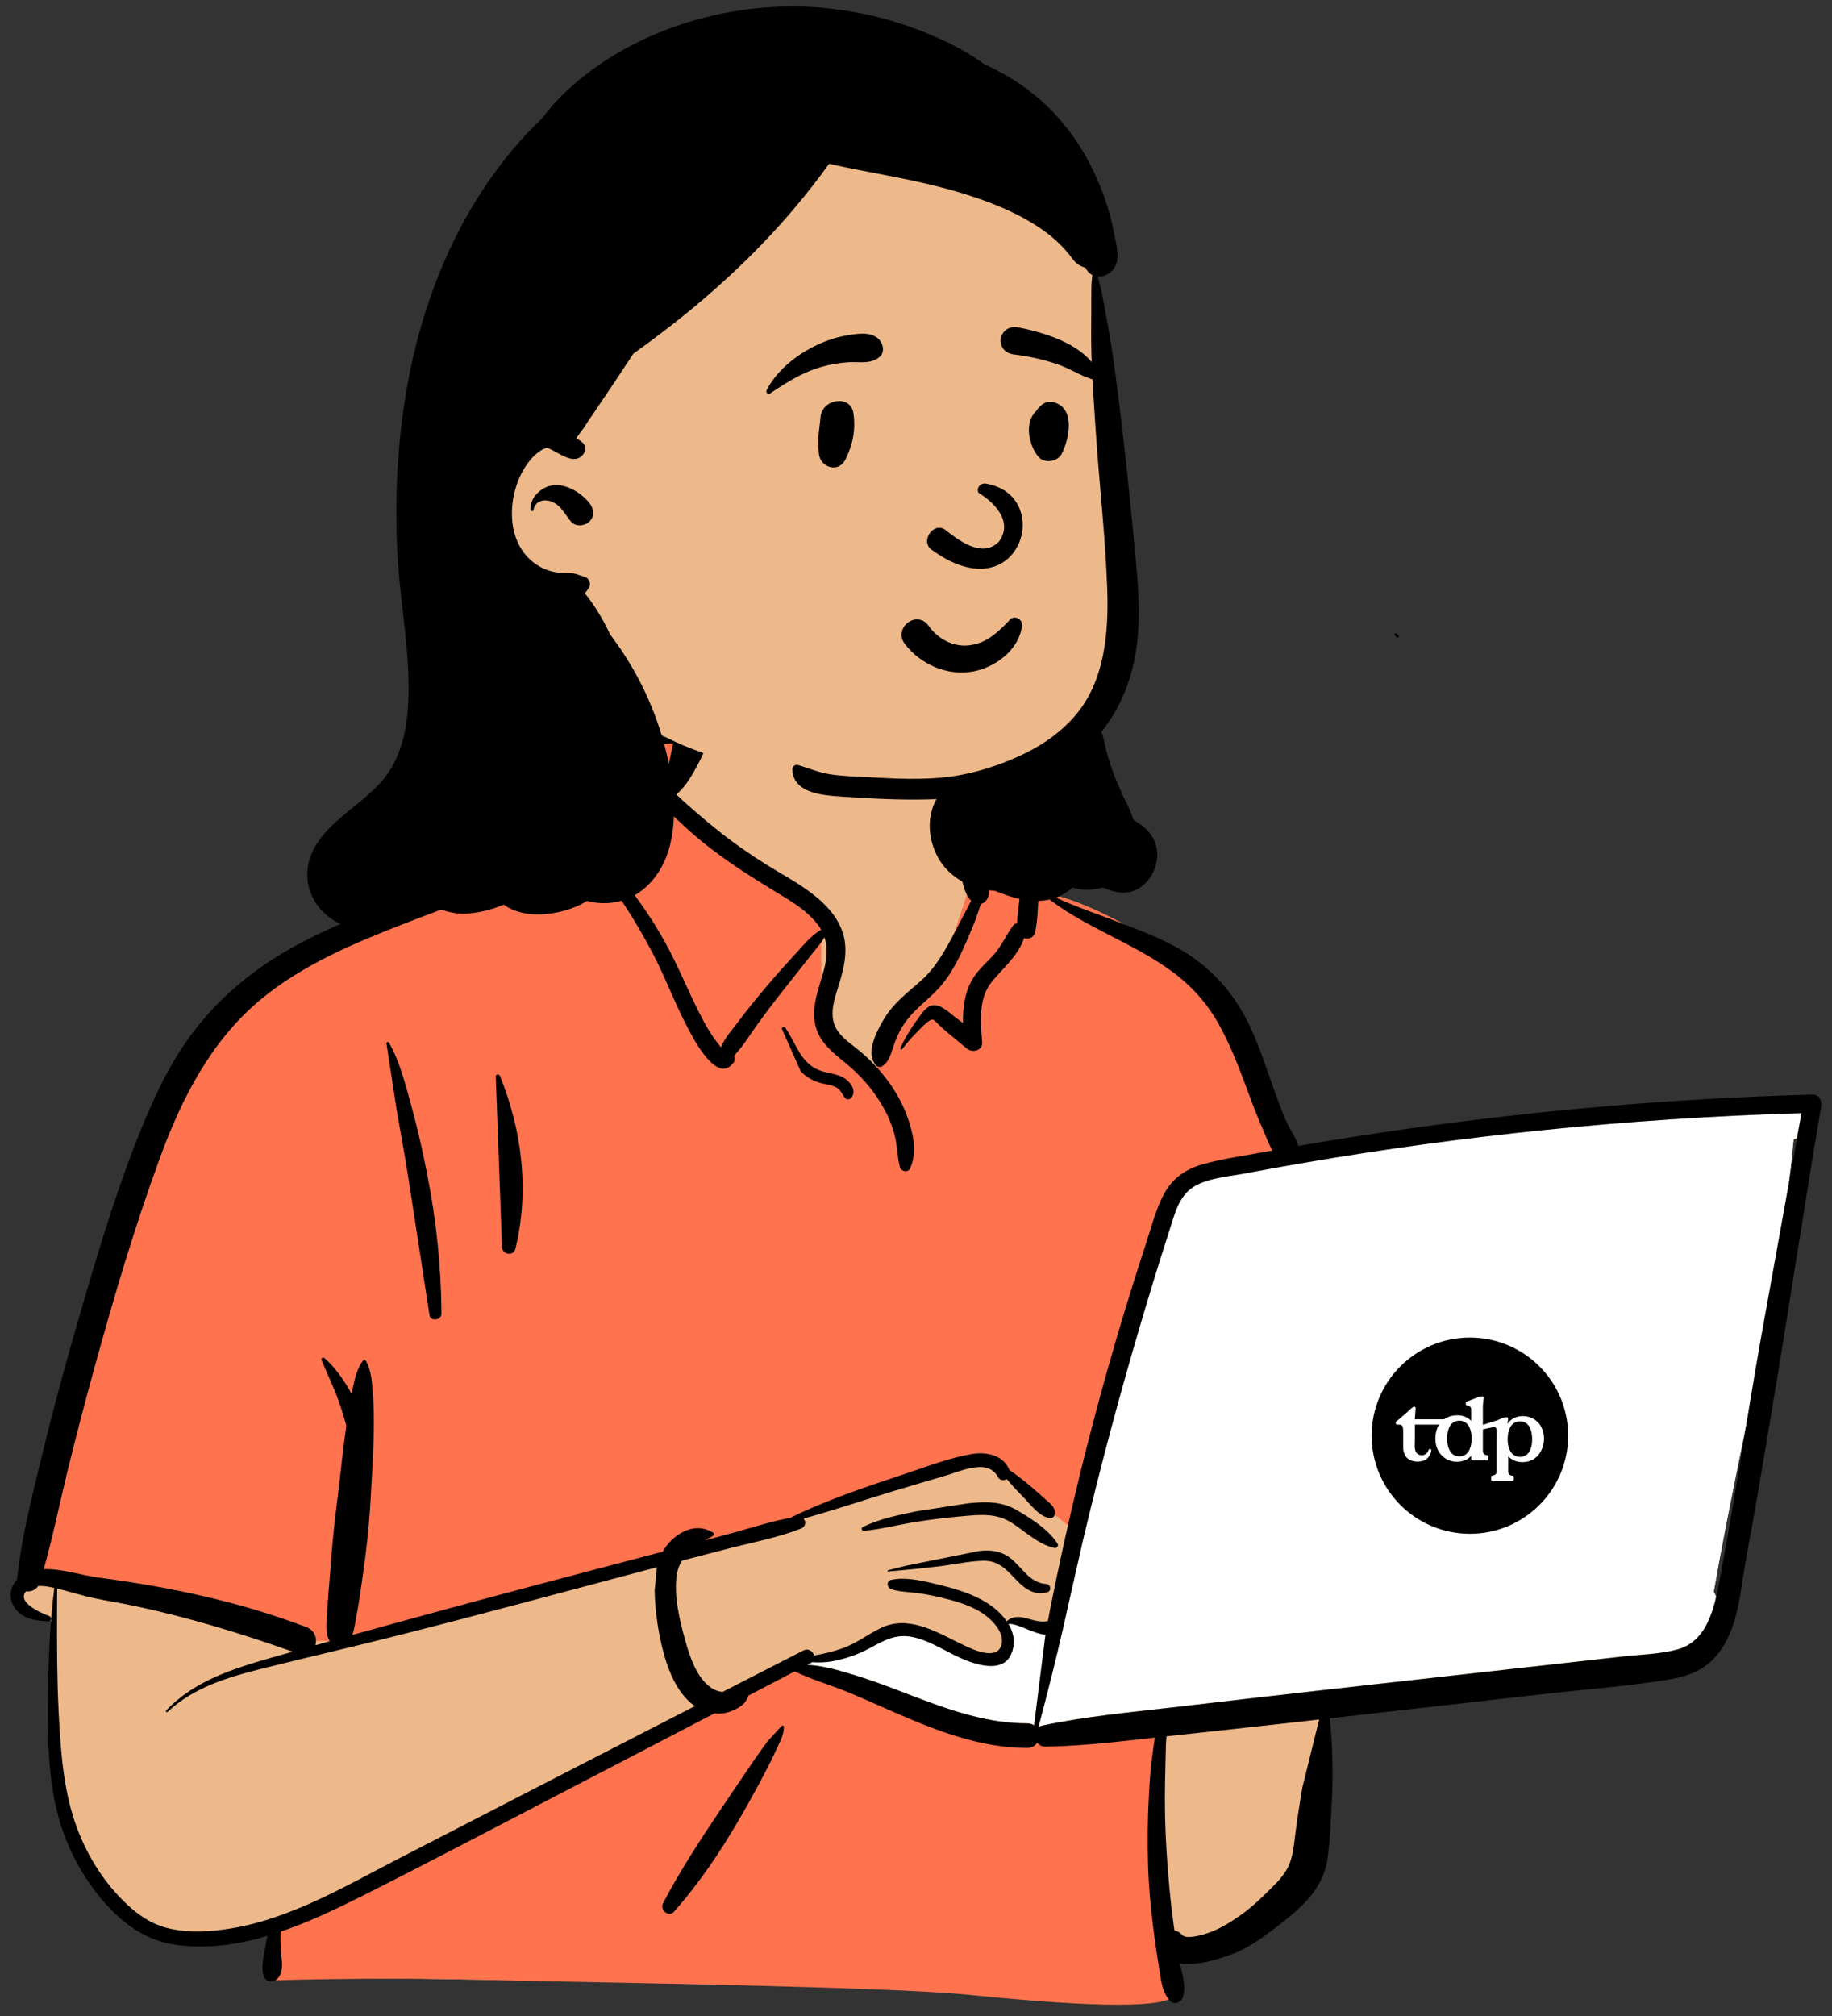 <svg width="140" height="154" viewBox="0 0 140 154" fill="none" xmlns="http://www.w3.org/2000/svg">
<rect x="0" y="0" width="140" height="154" fill="#333333" stroke="none"/>
<path fill-rule="evenodd" clip-rule="evenodd" d="M135.802 84.207C133.83 84.4 131.857 84.593 129.884 84.786C120.436 85.504 110.991 87.006 101.616 87.907C101.382 87.529 100.925 87.591 100.648 87.854C99.712 87.773 98.664 87.06 97.816 87.801C97.788 87.797 97.761 87.793 97.733 87.79C96.224 84.906 95.181 81.83 94.169 78.749C93.522 76.856 92.654 75.022 91.047 73.751C88.306 71.855 82.024 68.012 78.804 68.173C78.751 67.6 78.483 67.008 78.041 66.626C79.014 64.975 75.126 63.898 74.852 64.089C75.027 58.574 72.422 53.784 66.678 52.686C61.532 51.618 54.211 51.438 51.444 56.794C51.139 56.76 48.029 56.744 47.728 56.777C47.261 56.187 42.123 61.779 44.228 63.726C25.402 72.02 14.697 71.03 9.486 94.347C8.781 96.537 8.73 98.933 7.986 101.075C5.34 107.23 3.193 113.782 2.659 120.479C1.368 120.808 1.22 123.074 2.715 123.402C3.285 123.527 3.763 123.698 4.179 124.022C3.854 129.51 5.186 142.046 6.026 142.008C7.738 147.434 15.376 148.966 20.783 147.059C19.851 148.805 20.783 149.903 20.783 150.836C40.239 151.57 61.512 151.147 80.963 152.153C83.451 152.117 86.068 152.761 88.522 152.39C90.018 152.033 90.021 149.689 88.503 149.4L95.136 147.965C94.988 147.909 97.87 146 100.049 142.432C102.076 138.441 100.697 133.623 101.616 129.282C108.792 128.697 116.087 128.447 123.185 127.236C124.153 130.12 128.342 126.671 129.673 125.284C129.672 125.282 129.671 125.28 129.668 125.278C130.313 125.102 130.83 124.501 130.847 123.788C131.299 123.146 131.394 122.239 130.96 121.618C132.947 110.203 135.976 98.547 137.07 87.025C137.457 86.94 137.821 86.771 138.13 86.511L138.105 86.486C138.629 85.905 138.731 84.901 137.858 84.407C137.154 84.009 136.566 84.132 135.802 84.207Z" fill="#EDB98A"/>
<path fill-rule="evenodd" clip-rule="evenodd" d="M60.773 126.931L62.292 127.894L74.726 131.885L82.325 132.847L88.542 131.885V142.478L89.785 152.384C89.233 153.393 83.982 153.393 74.035 152.384C67.694 151.741 44.519 151.429 39.243 151.292L38.944 151.284C32.743 151.105 26.619 151.105 20.569 151.284V147.569L37.838 139.038L53.312 130.371L60.773 126.931ZM51.962 55.929L53.104 56.777L50.611 60.857L62.757 70.64V78.455L66.602 82.077L68.8 78.455L71.897 74.354L74.097 67.705L73.348 63.325L74.855 63.183C74.862 63.483 74.861 63.785 74.852 64.089C75.126 63.898 79.014 64.975 78.041 66.626C78.483 67.008 78.751 67.6 78.804 68.173C82.024 68.012 88.306 71.855 91.047 73.751C92.654 75.022 93.523 76.856 94.169 78.749L94.321 79.212L94.478 79.685L94.636 80.16C95.511 82.765 96.454 85.346 97.734 87.79C97.761 87.793 97.788 87.797 97.816 87.801C98.664 87.06 99.713 87.772 100.648 87.854C100.919 87.597 101.361 87.532 101.598 87.882L101.616 87.907L89.959 90.194L82.269 117.056L75.572 111.643L71.978 112.175L62.485 115.585L51.445 118.441L26.242 125.36H23.032L4.355 120.869L2.672 120.316C3.228 113.676 5.361 107.179 7.986 101.075C8.73 98.933 8.781 96.537 9.486 94.346C14.697 71.03 25.401 72.019 44.228 63.726C42.123 61.779 47.261 56.187 47.728 56.777L47.758 56.775L47.822 56.772L47.904 56.769C48.638 56.747 51.171 56.764 51.444 56.794C51.602 56.488 51.775 56.199 51.962 55.929Z" fill="#FF734F"/>
<path fill-rule="evenodd" clip-rule="evenodd" d="M137.665 85.023L137.318 86.95C137.235 86.977 137.152 87 137.066 87.018C136.958 88.167 136.829 89.317 136.685 90.468L134.532 102.416C134.161 104.529 133.808 106.648 133.458 108.767L132.995 111.043L132.708 112.457C132.088 115.521 131.485 118.574 130.957 121.611C131.037 121.725 131.099 121.849 131.144 121.979L131.103 122.151L131.075 122.264L131.046 122.377C130.629 123.973 129.904 125.521 128.194 125.991C126.904 126.345 125.49 126.377 124.158 126.517L124.01 126.533L100.709 129.143C97.893 129.458 95.079 129.783 92.266 130.111L89.826 130.396C86.426 130.787 83.006 131.096 79.657 131.806C79.534 131.832 79.431 131.881 79.348 131.946C80.023 129.402 80.669 126.863 81.254 124.294C81.913 121.403 82.537 118.506 83.242 115.626C84.662 109.823 86.253 104.057 87.995 98.342C88.36 97.142 88.734 95.945 89.116 94.75L89.385 93.915L89.591 93.25C89.91 92.236 90.305 91.193 91.242 90.633C92.338 89.978 93.833 89.87 95.076 89.644L95.918 89.486C97.177 89.252 98.438 89.027 99.701 88.811C105.746 87.775 111.825 86.944 117.928 86.321C124.277 85.671 130.648 85.249 137.027 85.043L137.665 85.023ZM79.831 124.859L79.891 124.865L79.02 131.794C78.881 131.697 78.704 131.637 78.488 131.638C75.633 131.646 72.897 130.737 70.25 129.739L69.847 129.585L68.723 129.155C67.581 128.719 66.432 128.293 65.262 127.94L64.789 127.797L64.549 127.727C63.663 127.469 62.731 127.235 61.81 127.177L61.684 127.17L61.953 127.03C61.992 127.009 62.026 126.986 62.057 126.961C62.564 126.999 63.072 126.989 63.607 126.893C64.613 126.712 65.591 126.364 66.49 125.879L66.891 125.662L67.055 125.575L67.164 125.52L67.272 125.465C68.043 125.082 68.781 124.842 69.755 125.046C70.861 125.278 71.83 125.872 72.827 126.373L73.003 126.46L73.123 126.518L73.243 126.575L73.367 126.63C74.714 127.234 76.859 127.886 77.377 126.062C77.584 125.328 77.422 124.641 77.062 124.04C77.733 123.981 78.933 124.77 79.831 124.859Z" fill="white"/>
<path fill-rule="evenodd" clip-rule="evenodd" d="M51.802 55.55C52.389 54.083 54.37 54.654 54.15 56.195C54.017 57.118 53.51 58.094 53.053 58.903C52.682 59.561 52.258 60.204 51.684 60.697C52.706 61.648 53.767 62.562 54.856 63.431C56.043 64.379 57.292 65.254 58.582 66.057C59.713 66.761 60.896 67.385 61.963 68.189C62.955 68.936 63.858 69.835 64.318 71.008C64.808 72.257 64.595 73.547 64.235 74.796L64.193 74.937C63.824 76.174 63.187 77.665 64.071 78.83C64.521 79.424 65.176 79.844 65.741 80.318C66.244 80.74 66.715 81.198 67.147 81.69C68.09 82.764 68.858 83.972 69.341 85.318L69.385 85.44C69.799 86.631 70.102 88.091 69.542 89.261C69.381 89.596 68.863 89.487 68.773 89.16C68.569 88.421 68.58 87.646 68.408 86.896C68.231 86.116 67.935 85.375 67.549 84.675C66.802 83.319 65.79 82.162 64.595 81.183L64.237 80.893C63.305 80.131 62.447 79.323 62.258 78.061C62.056 76.712 62.598 75.426 62.947 74.149C63.191 73.259 63.271 72.406 63.007 71.601C62.686 72.123 62.248 72.619 61.902 73.061C61.211 73.941 60.514 74.816 59.819 75.694C59.106 76.593 58.412 77.507 57.749 78.443C57.454 78.863 57.161 79.284 56.869 79.706C56.65 80.024 56.343 80.341 56.104 80.665C56.162 80.837 56.157 81.037 56.052 81.178C54.783 82.886 52.978 79.323 52.507 78.424C51.548 76.59 50.835 74.643 49.873 72.81C48.876 70.91 47.741 69.061 46.476 67.327C45.711 66.278 44.853 65.293 44.153 64.21C42.504 65.7 40.333 66.698 38.34 67.603C36.15 68.598 33.875 69.41 31.629 70.273L30.966 70.529C27.097 72.033 23.133 73.685 19.918 76.356C16.139 79.495 13.903 83.869 12.239 88.399C10.323 93.615 8.738 98.97 7.26 104.322C6.504 107.061 5.786 109.813 5.112 112.572C4.518 115.004 4.025 117.459 3.337 119.865C4.732 119.816 6.324 120.354 7.515 120.51C12.944 121.217 18.301 122.345 23.427 124.299C24.06 124.54 24.243 125.17 24.105 125.68C24.47 125.577 24.835 125.474 25.2 125.372C24.8 124.761 24.991 123.67 25.023 122.993L25.024 122.946C25.057 122.045 25.155 121.142 25.219 120.243C25.34 118.527 25.498 116.824 25.708 115.119L25.762 114.692C26 112.836 26.175 110.969 26.435 109.117L26.465 108.905C26.341 108.431 26.196 107.963 26.044 107.497C25.638 106.255 25.067 105.086 24.565 103.883C24.506 103.742 24.708 103.661 24.803 103.746C25.652 104.506 26.327 105.471 26.869 106.481C26.878 106.433 26.887 106.385 26.896 106.338L26.958 106.035C27.11 105.296 27.296 104.518 27.751 103.919C27.799 103.854 27.896 103.842 27.941 103.919C28.377 104.653 28.426 105.583 28.493 106.418C28.569 107.363 28.578 108.32 28.565 109.268C28.539 111.121 28.408 112.978 28.303 114.827C28.201 116.645 28 118.439 27.74 120.238L27.691 120.576C27.564 121.432 27.46 122.299 27.293 123.15L27.246 123.381C27.157 123.803 27.102 124.398 26.924 124.892C31.502 123.62 36.087 122.378 40.681 121.157C44.001 120.274 47.325 119.405 50.648 118.531C50.823 118.216 51.041 117.922 51.313 117.659C52.211 116.794 53.401 116.407 54.492 117.074C54.581 117.128 54.588 117.267 54.492 117.319C54.283 117.433 54.073 117.55 53.867 117.671L55.863 117.133C57.354 116.73 58.862 116.227 60.389 115.947C63.2 114.566 66.223 113.566 69.184 112.578L69.534 112.46C71.049 111.945 72.618 111.369 74.184 111.083C75.331 110.874 76.677 111.126 77.139 112.297C77.722 112.68 78.272 113.13 78.802 113.573C79.185 113.893 79.552 114.233 79.926 114.564L79.995 114.625C80.3 114.888 80.542 115.065 80.617 115.485C80.656 115.703 80.518 115.995 80.249 115.967C79.426 115.88 78.758 114.93 78.201 114.364C77.769 113.925 77.335 113.472 76.942 112.991C76.713 113.115 76.399 113.093 76.253 112.818C75.497 111.391 73.424 112.38 72.278 112.718L70.635 113.202C69.814 113.445 68.992 113.688 68.173 113.936C65.921 114.618 63.679 115.38 61.406 116.006C61.609 116.228 61.581 116.624 61.195 116.774C59.416 117.47 57.464 117.83 55.616 118.306C54.448 118.608 53.282 118.911 52.117 119.216C51.917 119.539 51.773 119.904 51.712 120.328C51.49 121.89 51.919 123.691 52.337 125.202L52.4 125.428C52.743 126.642 53.249 128.13 54.301 128.897C54.558 129.084 54.885 129.214 55.214 129.244C57.274 128.188 59.333 127.132 61.394 126.079C61.776 125.883 62.128 126.148 62.214 126.462C62.94 126.343 63.665 126.156 64.325 125.933C65.435 125.558 66.301 124.842 67.341 124.347C69.353 123.391 71.409 124.566 73.21 125.46L73.626 125.663C74.433 126.054 76.114 126.804 76.502 125.736C76.877 124.703 75.692 123.599 74.926 123.134C74.013 122.58 72.951 122.283 71.919 122.036C71.33 121.895 70.734 121.779 70.135 121.696C69.454 121.6 68.752 121.615 68.097 121.395C67.771 121.286 67.721 120.771 68.097 120.686C69.105 120.458 70.308 120.707 71.361 120.962L71.91 121.096C72.97 121.356 74.04 121.681 75.007 122.198C75.708 122.573 76.449 123.144 76.933 123.843C77.354 123.455 77.877 123.468 78.422 123.612L78.718 123.694C79.207 123.828 79.603 123.921 80.078 123.828C80.141 123.483 80.206 123.139 80.274 122.794C80.952 119.408 81.695 116.034 82.514 112.679C83.928 106.891 85.564 101.167 87.409 95.501L87.594 94.935C88.019 93.639 88.362 92.227 89.048 91.036C89.697 89.911 90.735 89.262 91.97 88.919C93.371 88.529 94.843 88.325 96.273 88.062C96.592 88.003 96.912 87.948 97.23 87.89C96.961 87.405 96.76 86.855 96.578 86.432L96.547 86.359C96.157 85.475 95.807 84.574 95.469 83.669L95.216 82.988C94.606 81.35 93.976 79.738 93.119 78.206C92.215 76.592 91.017 75.273 89.524 74.182C86.48 71.957 82.81 70.821 79.857 68.443C79.736 68.346 79.891 68.179 80.014 68.241C82.008 69.238 84.16 69.916 86.234 70.729L86.644 70.89C88.283 71.537 89.947 72.242 91.367 73.289C92.948 74.457 94.194 75.908 95.131 77.634C96.053 79.335 96.644 81.238 97.294 83.055L97.469 83.539C97.731 84.265 98.003 84.989 98.314 85.695C98.56 86.256 99.021 86.896 99.23 87.536C99.802 87.438 100.375 87.338 100.948 87.243C113.364 85.179 125.919 83.966 138.501 83.611C138.993 83.597 139.247 84.065 139.175 84.493C137.968 91.603 136.894 98.738 135.717 105.854C135.203 108.96 134.679 112.063 134.143 115.165C133.871 116.736 133.557 118.301 133.299 119.875C133.091 121.146 132.941 122.427 132.584 123.668C132.264 124.782 131.773 125.855 130.966 126.705C130.097 127.62 128.884 128.063 127.663 128.273C124.562 128.804 121.382 129.021 118.257 129.375L101.616 131.261C101.86 133.461 101.878 135.629 101.766 137.855L101.703 139.071C101.65 140.049 101.588 141.028 101.447 141.996C101.27 143.209 100.713 144.237 99.892 145.144C99.137 145.977 98.221 146.687 97.33 147.368C96.405 148.075 95.449 148.757 94.361 149.194L94.22 149.25C93.266 149.621 91.476 150.196 90.172 149.985C90.342 150.836 90.672 151.75 90.38 152.593C90.244 152.984 89.73 153.179 89.416 152.846C88.793 152.187 88.745 151.316 88.597 150.456C88.443 149.561 88.311 148.663 88.193 147.763C87.966 146.023 87.789 144.266 87.735 142.51C87.68 140.708 87.701 138.903 87.799 137.102C87.849 136.177 87.911 135.254 88.029 134.334C88.079 133.943 88.131 133.55 88.189 133.16C88.211 133.017 88.234 132.875 88.26 132.734L86.767 132.902C84.476 133.156 82.185 133.386 79.878 133.422C79.606 133.426 79.395 133.302 79.258 133.122C79.112 133.359 78.857 133.529 78.492 133.527C75.271 133.516 72.272 132.467 69.343 131.23C67.866 130.608 66.412 129.933 64.934 129.315C63.553 128.738 62.077 128.327 60.73 127.677L57.191 129.526C57.165 129.617 57.132 129.703 57.096 129.775C56.865 130.243 56.411 130.498 55.947 130.688C55.502 130.873 55.041 130.93 54.591 130.883C51.907 132.284 49.221 133.684 46.535 135.08L43.848 136.475C38.493 139.252 33.16 142.074 27.772 144.784L27.375 144.983C25.514 145.912 23.516 146.855 21.45 147.557C21.414 148.079 21.437 148.585 21.48 149.136L21.491 149.255C21.552 149.907 21.685 150.723 21.16 151.186C20.887 151.427 20.4 151.428 20.214 151.065C19.877 150.406 20.18 149.366 20.287 148.65C20.325 148.396 20.37 148.134 20.439 147.88C18.071 148.582 15.632 148.922 13.222 148.528C10.877 148.145 9.06 146.673 7.595 144.873C6.049 142.973 4.951 140.759 4.361 138.386C3.691 135.686 3.647 132.897 3.662 130.13C3.679 127.185 3.789 124.225 4.148 121.299C3.754 121.207 3.317 121.127 2.919 121.155C2.721 121.469 2.339 121.602 1.993 121.561C1.241 122.386 3.148 123.231 3.758 123.442C3.97 123.515 3.947 123.858 3.703 123.848L3.549 123.84C2.607 123.79 1.634 123.63 1.08 122.758C0.637 122.06 0.77 121.232 1.299 120.662C1.648 117.373 2.484 114.169 3.261 110.959C4.024 107.809 4.872 104.679 5.772 101.565L6.175 100.172C7.591 95.289 9.07 90.367 11.024 85.678C11.999 83.337 13.122 81.04 14.645 78.998C16.065 77.096 17.741 75.467 19.667 74.076C23.259 71.484 27.473 69.916 31.613 68.424L31.798 68.357C33.944 67.584 36.085 66.802 38.206 65.964C40.081 65.224 41.879 64.285 43.746 63.533C43.686 63.423 43.627 63.312 43.571 63.2L43.536 63.23C43.53 63.234 43.524 63.238 43.518 63.243C43.33 63.372 43.054 63.309 42.899 63.163C42.462 62.753 42.61 62.297 42.902 61.871L42.939 61.817C43.296 61.319 43.614 60.794 43.944 60.278L44.15 59.955C44.702 59.093 45.283 58.227 46.02 57.515C46.361 57.184 46.735 56.938 47.13 56.754C47.096 56.683 47.394 56.536 47.478 56.61C48.732 56.153 50.175 56.249 51.541 56.375M100.811 131.351L99.067 131.549C97.15 131.766 95.231 131.976 93.312 132.184L89.143 132.636C89.132 132.872 89.103 133.103 89.098 133.283C89.071 134.204 89.051 135.126 89.031 136.047C88.993 137.895 89.035 139.744 89.157 141.588C89.276 143.374 89.432 145.162 89.674 146.936L89.724 147.291L89.752 147.477C89.95 147.496 90.144 147.59 90.305 147.782C90.658 148.202 91.935 147.794 92.433 147.617C93.253 147.327 94.026 146.836 94.738 146.344C95.434 145.863 96.061 145.302 96.662 144.712L97.155 144.227C97.645 143.742 98.136 143.225 98.436 142.616C98.843 141.788 98.895 140.773 99.015 139.872C99.162 138.764 99.337 137.656 99.522 136.553M50.198 119.72L50.016 119.767C43.447 121.505 36.888 123.295 30.298 124.957C27.037 125.779 23.76 126.542 20.495 127.348L19.967 127.48C17.391 128.129 14.784 128.909 12.812 130.769C12.739 130.838 12.633 130.732 12.702 130.66C14.828 128.406 17.851 127.452 20.753 126.625C21.291 126.472 21.828 126.323 22.364 126.171C18.417 124.769 14.406 123.55 10.303 122.68C9.247 122.456 8.178 122.292 7.123 122.067C6.386 121.911 5.667 121.684 4.939 121.495L4.366 121.352L4.358 123.155C4.349 125.709 4.353 128.262 4.484 130.816L4.509 131.289C4.662 134.131 4.9 137.032 5.913 139.712C6.736 141.889 8.047 143.941 9.763 145.527C10.631 146.329 11.564 146.954 12.718 147.263C13.789 147.549 14.911 147.583 16.012 147.506C21.294 147.139 25.995 144.282 30.583 141.917C38.087 138.047 45.593 134.18 53.104 130.326C52.901 130.187 52.71 130.028 52.536 129.849C51.529 128.813 50.997 127.395 50.648 126.022C50.277 124.56 50.055 122.992 50.029 121.483M59.755 131.819C59.821 131.784 59.898 131.828 59.901 131.903C59.925 132.474 59.607 133.037 59.371 133.552L59.345 133.607C59.058 134.245 58.743 134.874 58.417 135.493C57.765 136.73 57.089 137.954 56.382 139.16C54.961 141.588 53.382 143.912 51.516 146.026C51.094 146.503 50.401 145.891 50.672 145.377C51.976 142.899 53.497 140.56 55.062 138.24C55.845 137.079 56.628 135.917 57.419 134.761C57.749 134.278 58.084 133.797 58.427 133.324L58.634 133.042M137.669 85.03C131.076 85.228 124.492 85.657 117.93 86.328C111.829 86.952 105.75 87.782 99.705 88.817C98.442 89.034 97.181 89.259 95.921 89.493L95.166 89.635C93.906 89.872 92.367 89.97 91.246 90.64C90.063 91.347 89.743 92.823 89.35 94.041C88.887 95.473 88.437 96.909 87.998 98.349C86.256 104.065 84.665 109.829 83.246 115.633C82.541 118.514 81.916 121.41 81.257 124.301C80.672 126.87 80.026 129.409 79.352 131.952C79.435 131.888 79.537 131.839 79.66 131.813C83.01 131.103 86.43 130.795 89.83 130.403L90.159 130.364C93.676 129.953 97.193 129.544 100.712 129.149L124.014 126.54C125.388 126.386 126.86 126.365 128.198 125.998C130.471 125.374 131.004 122.842 131.385 120.826L131.397 120.765C132.547 114.674 133.463 108.529 134.535 102.423M79.894 124.871C78.989 124.812 77.751 123.987 77.065 124.046C77.425 124.648 77.588 125.335 77.38 126.068C76.802 128.109 74.189 127.053 72.93 126.43C71.897 125.919 70.901 125.292 69.758 125.053C68.464 124.782 67.587 125.295 66.493 125.886C65.595 126.371 64.617 126.719 63.611 126.9C63.076 126.996 62.568 127.006 62.06 126.968C62.03 126.993 61.995 127.016 61.956 127.037L61.688 127.177C62.901 127.232 64.137 127.605 65.266 127.946C66.435 128.3 67.584 128.726 68.727 129.162L69.85 129.592C72.622 130.649 75.492 131.654 78.492 131.644C78.708 131.644 78.884 131.703 79.023 131.801M74.832 118.478C75.726 118.369 76.551 118.485 77.265 119.065C78.126 119.763 78.705 120.922 79.943 120.998C80.305 121.02 80.388 121.526 80.03 121.631C79.108 121.903 78.362 121.407 77.733 120.762L77.311 120.323C76.691 119.683 76.119 119.188 75.066 119.226C73.938 119.267 72.809 119.527 71.688 119.659C70.419 119.809 69.15 119.936 67.877 120.045C67.818 120.05 67.808 119.958 67.863 119.945L69.289 119.591M73.97 114.839L74.118 114.824C75.415 114.699 76.602 114.694 77.761 115.389L77.983 115.523C79.028 116.155 80.166 116.901 80.819 117.925C80.926 118.092 80.749 118.29 80.57 118.247C79.315 117.947 78.396 117.029 77.34 116.342C76.155 115.571 74.93 115.699 73.579 115.818C72.27 115.934 70.962 116.093 69.667 116.311C68.449 116.515 67.227 116.837 65.998 116.939V116.937C65.857 116.936 65.777 116.727 65.921 116.656C67.169 116.034 68.614 115.741 69.972 115.457M29.531 79.696C29.529 79.593 29.673 79.555 29.724 79.644C30.568 81.123 31.009 82.936 31.459 84.566C31.931 86.274 32.311 87.998 32.653 89.736C33.344 93.254 33.713 96.752 33.738 100.338C33.742 100.85 32.904 100.986 32.822 100.461C32.278 96.973 31.757 93.482 31.209 89.995C30.933 88.241 30.613 86.494 30.305 84.745M37.889 82.273C37.828 82.068 38.126 82 38.202 82.186C39.897 86.329 40.471 91.024 39.383 95.394C39.216 96.063 38.233 95.773 38.358 95.113M59.748 78.591C59.74 78.439 59.939 78.415 60.014 78.52C60.817 79.647 61.15 81.155 62.559 81.738C63.262 82.029 64.054 81.978 64.675 82.468C65.091 82.797 65.409 83.316 65.097 83.813C64.997 83.974 64.716 84.054 64.579 83.879C64.379 83.625 64.274 83.321 64.004 83.13C63.622 82.861 63.107 82.844 62.669 82.718C62.103 82.554 61.604 82.268 61.195 81.843M73.163 59.8C73.246 59.758 73.326 59.785 73.378 59.856C73.454 59.957 73.444 60.056 73.352 60.126C73.475 60.378 73.621 61.008 73.642 61.1C73.727 61.472 73.817 61.841 73.911 62.211C74.101 62.956 74.267 63.707 74.457 64.453C74.659 65.243 74.898 66.025 75.166 66.796C75.183 66.846 75.202 66.897 75.222 66.948L75.252 67.026L75.26 67.015C75.314 66.929 75.427 66.989 75.414 67.079C75.401 67.162 75.384 67.243 75.37 67.326L75.398 67.399C75.573 67.867 75.692 68.36 75.372 68.773C75.252 68.928 75.12 69.019 74.956 69.047C74.692 69.912 74.362 70.761 74.007 71.577L73.904 71.815C73.382 73.005 72.828 74.18 71.998 75.193C71.093 76.299 69.847 77.054 69.058 78.267C68.691 78.83 68.436 79.424 68.229 80.06L68.151 80.302C68.004 80.752 67.834 81.189 67.41 81.453C67.275 81.537 67.072 81.51 66.962 81.395C66.093 80.479 67.003 78.768 67.528 77.88C68.257 76.646 69.312 75.857 70.369 74.927C71.508 73.923 72.235 72.581 72.938 71.258C73.368 70.448 73.784 69.621 74.221 68.807C73.764 68.405 73.618 67.606 73.463 67.05L73.449 67C73.192 66.111 72.99 65.198 72.861 64.281C72.737 63.4 72.686 62.531 72.718 61.645L72.727 61.419M74.862 63.995C74.762 63.857 74.929 63.7 75.068 63.729C75.91 63.903 76.733 64.411 77.49 64.821L77.571 64.865C78.175 65.189 78.781 65.587 79.099 66.216C79.443 66.9 79.415 67.689 79.368 68.433L79.363 68.502C79.305 69.394 79.297 70.321 79.107 71.197C79.01 71.645 78.602 71.772 78.254 71.666C77.839 72.969 76.674 73.93 75.823 74.96C74.738 76.271 74.942 78.043 75.055 79.623C75.102 80.263 74.302 80.445 73.891 80.104L72.942 79.319C72.784 79.188 72.627 79.057 72.469 78.925C72.334 78.812 72.201 78.699 72.068 78.583L71.871 78.409C71.783 78.331 71.396 77.9 71.283 77.883C71.008 77.839 70.358 78.559 70.135 78.784L70.106 78.812C69.687 79.222 69.308 79.662 68.955 80.13C68.89 80.216 68.763 80.145 68.809 80.045C69.126 79.371 69.494 78.726 69.93 78.122L70.019 78.002C70.309 77.612 70.699 76.923 71.212 76.808C71.838 76.668 72.463 77.293 72.919 77.64L72.948 77.662C73.164 77.824 73.379 77.989 73.593 78.154C73.57 76.978 73.719 75.789 74.33 74.775C74.76 74.061 75.404 73.531 75.955 72.916C76.569 72.232 76.89 71.391 77.445 70.679C77.517 70.587 77.616 70.538 77.722 70.522C77.744 69.949 77.828 69.371 77.894 68.804L77.913 68.634C77.98 68.019 78.136 67.267 77.833 66.69C77.547 66.145 76.891 65.761 76.405 65.391L76.008 65.085M47.52 57.485C47.266 57.631 47.029 57.813 46.814 58.04C46.137 58.755 45.652 59.645 45.182 60.502C44.928 60.963 44.684 61.429 44.428 61.889C44.316 62.09 44.202 62.287 44.087 62.485C44.033 62.576 43.874 62.757 43.795 62.868C43.883 62.991 43.974 63.111 44.066 63.23C44.101 63.275 46.53 65.91 47.377 66.941C48.673 68.521 49.832 70.189 50.822 71.975C51.793 73.724 52.531 75.576 53.43 77.358C53.88 78.251 54.382 79.137 55.022 79.909C55.047 79.94 55.073 79.968 55.098 79.998C55.343 79.34 55.969 78.636 56.277 78.232L56.306 78.194C57.003 77.257 57.739 76.349 58.492 75.456C59.18 74.641 59.885 73.844 60.607 73.059L60.878 72.766C61.381 72.224 62.02 71.415 62.757 71.029C62.678 70.888 62.586 70.75 62.481 70.613C61.791 69.715 60.816 69.063 59.854 68.475L59.23 68.097C56.877 66.67 54.561 65.176 52.519 63.321C51.439 62.339 50.373 61.311 49.465 60.167L49.144 59.761M51.445 56.778C50.344 56.87 49.154 56.848 48.136 57.205C49.041 58.058 49.901 58.977 50.785 59.844C50.863 59.258 51.024 58.679 51.161 58.108" fill="black"/>
<path fill-rule="evenodd" clip-rule="evenodd" d="M83.611 21.01C83.761 19.617 82.127 15.901 82.167 16.655C79.547 12.624 74.435 11.039 70.024 9.708C60.66 6.623 53.347 10.348 46.769 16.952C42.885 20.572 39.189 24.617 37.239 29.629C33.403 39.191 39.153 50.094 47.896 54.662C48.602 55.043 49.371 55.405 50.043 55.865C53.657 57.949 57.901 58.67 61.93 59.577C69.464 61.296 78.928 60.477 83.368 53.318C86.38 48.236 85.58 42.077 85.344 36.438C84.99 31.498 84.369 25.915 83.611 21.01Z" fill="#EDB98A"/>
<path fill-rule="evenodd" clip-rule="evenodd" d="M43.334 6.911C48.217 2.356 55.431 0.149 62.029 0.535C65.602 0.744 69.045 1.637 72.275 3.173C73.284 3.653 74.269 4.214 75.176 4.876C75.787 5.161 76.386 5.47 76.966 5.805C79.87 7.484 82.114 10.026 83.55 13.042C84.236 14.481 84.777 15.999 85.084 17.563L85.133 17.821C85.29 18.605 85.598 19.64 85.207 20.374C84.948 20.861 84.405 21.168 83.891 21.127C84.002 21.578 84.136 22.029 84.222 22.483L84.454 23.721C84.493 23.928 84.531 24.134 84.569 24.34C84.794 25.57 85.001 26.799 85.166 28.038C85.512 30.62 85.825 33.206 86.101 35.797C86.299 37.65 86.484 39.504 86.664 41.359L86.771 42.471C86.956 44.386 87.101 46.318 86.975 48.242C86.786 51.127 85.896 53.76 84.171 55.901C84.335 56.295 84.39 56.74 84.514 57.231C84.686 57.909 84.909 58.575 85.146 59.234C85.258 59.493 85.369 59.752 85.479 60.012L85.769 60.7L85.995 61.151C86.24 61.642 86.477 62.14 86.627 62.648C87.602 63.167 88.398 64.015 88.437 65.177C88.472 66.227 87.926 67.338 87.004 67.874C86.094 68.402 85.157 68.194 84.285 67.79C83.526 68.011 82.712 68.038 81.96 67.803C81.381 68.326 80.633 68.688 79.805 68.786C78.556 68.933 77.37 68.585 76.224 68.126L76.144 68.094C76.109 68.079 76.073 68.064 76.038 68.049C74.72 67.986 73.408 67.466 72.473 66.544C72.168 66.246 71.905 65.905 71.693 65.522C70.922 64.131 70.802 62.424 71.561 61.044C71.398 61.051 71.234 61.057 71.071 61.062C68.901 61.123 66.729 61.013 64.565 60.871L64.055 60.836C62.654 60.736 60.59 60.499 60.55 58.767C60.545 58.545 60.773 58.379 60.984 58.438C61.779 58.662 62.561 59.014 63.385 59.141C64.463 59.307 65.58 59.325 66.669 59.386L66.982 59.403C69.178 59.523 71.454 59.596 73.614 59.161C75.227 58.838 76.908 58.249 78.386 57.52C79.805 56.819 81.094 55.901 82.133 54.703C84.423 52.066 84.727 48.348 84.615 45.013C84.48 41.029 84.011 37.052 83.746 33.074L83.627 31.287C83.528 29.797 83.437 28.305 83.4 26.814C83.373 25.726 83.391 24.635 83.396 23.547C83.398 23.003 83.392 22.457 83.404 21.913C83.411 21.608 83.447 21.309 83.473 21.011C83.352 20.948 83.239 20.859 83.137 20.743C83.056 20.65 82.995 20.553 82.952 20.454C82.438 20.304 82.199 20.104 81.866 19.652C81.584 19.27 81.266 18.918 80.926 18.588C80.2 17.886 79.372 17.313 78.496 16.813C76.686 15.78 74.703 15.089 72.704 14.522C69.644 13.656 66.465 13.21 63.358 12.514C62.503 13.705 61.596 14.861 60.647 15.979C57.687 19.469 54.293 22.579 50.656 25.353C49.916 25.919 49.165 26.476 48.404 27.016C47.402 28.542 46.389 30.06 45.361 31.567L44.919 32.213L44.912 32.225C44.852 32.318 44.794 32.41 44.736 32.502C44.614 32.697 44.475 32.886 44.329 33.069C44.234 33.208 44.138 33.346 44.04 33.486C44.228 33.586 44.398 33.699 44.532 33.824C44.805 34.081 44.76 34.49 44.532 34.751C43.799 35.596 42.638 34.495 41.794 34.202C40.88 34.48 40.117 35.566 39.739 36.395C39.192 37.591 38.974 39.033 39.221 40.328C39.446 41.511 40.056 42.533 41.069 43.174C41.105 43.196 41.143 43.219 41.181 43.24C41.182 43.243 41.182 43.243 41.184 43.242C41.218 43.263 41.253 43.284 41.289 43.304C41.765 43.565 42.288 43.719 42.829 43.756C43.139 43.778 43.463 43.761 43.773 43.799C44.092 43.836 44.355 43.982 44.66 44.059C44.998 44.146 45.216 44.599 45.004 44.902C44.899 45.052 44.799 45.195 44.694 45.324C45.042 45.733 45.346 46.186 45.62 46.616C45.995 47.207 46.327 47.833 46.631 48.471C46.91 48.839 47.178 49.213 47.437 49.595C48.905 51.766 50.029 54.185 50.719 56.712C51.403 59.212 51.831 62.02 51.198 64.573C50.615 66.92 48.912 68.864 46.392 68.989C45.866 69.015 45.349 68.956 44.862 68.823C43.794 69.482 42.47 69.813 41.285 69.852C40.326 69.883 39.277 69.682 38.493 69.103C37.565 69.506 36.558 69.735 35.682 69.788C34.701 69.846 33.675 69.58 32.876 69.051C32.115 69.701 31.295 70.25 30.363 70.626C28.759 71.273 26.851 71.193 25.383 70.226C23.911 69.257 23.163 67.519 23.613 65.793C24.026 64.202 25.326 63.036 26.547 62.031L26.789 61.834C27.997 60.85 29.217 59.898 29.993 58.511C30.816 57.04 31.116 55.331 31.198 53.667C31.374 50.001 30.627 46.369 30.399 42.723C30.166 38.957 30.297 35.181 30.811 31.442C31.81 24.181 34.441 17.062 39.2 11.402C39.888 10.583 40.625 9.802 41.402 9.062C41.995 8.287 42.637 7.561 43.334 6.911ZM106.638 48.372C106.665 48.373 106.689 48.375 106.713 48.384C106.729 48.392 106.742 48.402 106.754 48.413L106.87 48.529C106.912 48.57 106.909 48.633 106.87 48.675C106.836 48.713 106.775 48.713 106.735 48.684L106.724 48.675L106.604 48.555C106.591 48.541 106.579 48.525 106.573 48.506C106.568 48.486 106.568 48.464 106.567 48.444C106.565 48.407 106.601 48.372 106.638 48.372ZM41.955 37.132C43.061 36.797 44.388 37.593 45.046 38.432C45.377 38.853 45.471 39.429 45.046 39.843C44.685 40.195 43.979 40.26 43.63 39.843C43.235 39.369 42.912 38.711 42.347 38.407C41.733 38.077 40.911 38.159 40.767 38.964C40.742 39.1 40.546 39.055 40.538 38.932C40.484 38.118 41.2 37.358 41.955 37.132Z" fill="black"/>
<path fill-rule="evenodd" clip-rule="evenodd" d="M71.491 50.975C70.563 50.597 69.734 49.968 69.128 49.164C68.918 48.884 68.863 48.589 68.907 48.319C68.957 48.016 69.138 47.741 69.383 47.556C69.63 47.371 69.939 47.28 70.237 47.327C70.496 47.367 70.754 47.508 70.958 47.802L71.001 47.86C71.361 48.345 71.831 48.743 72.365 49C72.881 49.247 73.457 49.363 74.053 49.295C75.19 49.168 75.973 48.556 76.805 47.725C76.908 47.62 77.012 47.511 77.116 47.402C77.181 47.302 77.272 47.238 77.373 47.205C77.485 47.167 77.612 47.17 77.728 47.21C77.84 47.249 77.94 47.322 78.007 47.421C78.071 47.514 78.107 47.629 78.095 47.762C78.019 48.623 77.567 49.392 76.925 49.995C76.212 50.665 75.266 51.129 74.376 51.291C73.395 51.471 72.396 51.343 71.491 50.975ZM74.839 37.69C75.882 38.321 77.472 39.794 76.349 41.36C75.028 42.74 73.126 41.157 72.189 40.441C71.32 39.886 70.343 41.313 71.15 41.961C77.923 46.954 80.671 37.855 75.366 36.947C74.783 36.847 74.565 37.494 74.839 37.69ZM62.701 31.881C62.817 30.456 64.996 30.132 65.213 31.542C65.406 32.805 65.178 33.965 64.607 35.103C64.061 36.189 62.689 35.682 62.585 34.693C62.447 33.367 62.63 32.767 62.701 31.881ZM79.289 31.25C79.593 30.854 80.032 30.583 80.557 30.736C82.199 31.214 81.715 33.535 81.138 34.665C80.825 35.279 79.812 35.434 79.354 34.894C78.609 34.013 78.252 32.254 79.2 31.386C79.225 31.341 79.254 31.296 79.289 31.25ZM64.584 25.646L64.844 25.601C65.645 25.463 66.643 25.33 67.211 25.972C67.512 26.313 67.616 26.946 67.211 27.272C66.499 27.846 65.713 27.623 64.859 27.672C64.156 27.712 63.481 27.828 62.803 28.021C61.319 28.444 60.108 29.215 58.839 30.063C58.673 30.174 58.502 29.962 58.582 29.807C59.314 28.378 60.734 27.205 62.156 26.49C62.914 26.108 63.744 25.791 64.584 25.646ZM77.792 25.006L77.991 25.047C80.151 25.496 82.958 26.395 83.981 28.508C84.02 28.807 83.979 28.871 83.946 28.913L83.934 28.926C83.907 28.962 83.884 29.011 83.755 29.052C83.718 29.044 83.682 29.035 83.645 29.025C83.176 28.902 82.805 28.734 82.446 28.559L82.057 28.368C81.605 28.147 81.149 27.935 80.666 27.778C79.635 27.443 78.575 27.207 77.498 27.081C77.264 27.054 77.039 26.975 76.862 26.841C76.694 26.713 76.565 26.536 76.507 26.302C76.431 25.998 76.453 25.768 76.616 25.493C76.739 25.287 76.915 25.145 77.118 25.063C77.324 24.979 77.559 24.959 77.792 25.006Z" fill="black"/>
<path d="M112.329 117.164C116.475 117.164 119.836 113.809 119.836 109.67C119.836 105.531 116.475 102.176 112.329 102.176C108.183 102.176 104.821 105.531 104.821 109.67C104.821 113.809 108.183 117.164 112.329 117.164Z" fill="black"/>
<path d="M113.96 112.773C114.066 112.667 114.225 112.742 114.325 112.583C114.356 112.528 114.371 112.466 114.366 112.403C114.366 112.243 114.366 112.087 114.366 111.93V110.262C114.366 109.921 114.393 109.568 114.366 109.226C114.365 109.187 114.355 109.149 114.338 109.114C114.32 109.08 114.295 109.049 114.266 109.024C114.185 108.953 113.175 109.258 113.093 109.223C113.011 109.188 112.997 109.069 113.027 108.995C113.056 108.921 113.121 108.915 113.181 108.889C113.299 108.841 114.356 108.524 114.474 108.475C114.676 108.395 114.884 108.263 115.104 108.263C115.207 108.263 115.264 108.294 115.248 108.402L115.192 108.774C115.778 107.893 117.177 108.024 117.714 108.885C118.26 109.761 117.987 111.156 116.988 111.566C116.404 111.806 115.709 111.707 115.258 111.251V112.115C115.258 112.225 115.25 112.338 115.258 112.448C115.261 112.505 115.281 112.56 115.315 112.606C115.349 112.652 115.396 112.688 115.45 112.708C115.518 112.731 115.615 112.693 115.656 112.766C115.697 112.839 115.694 113.068 115.624 113.114C115.573 113.148 115.463 113.127 115.403 113.127H114.353C114.266 113.127 114.098 113.161 114.016 113.127C113.911 113.082 113.96 112.86 113.96 112.773ZM115.271 109.426C115.165 109.898 115.191 110.485 115.451 110.907C115.512 111.002 115.592 111.083 115.686 111.146C115.78 111.21 115.885 111.254 115.996 111.275C116.108 111.297 116.221 111.297 116.332 111.274C116.443 111.251 116.548 111.205 116.641 111.141C117.054 110.845 117.109 110.209 117.078 109.746C117.046 109.283 116.885 108.733 116.383 108.604C116.26 108.57 116.129 108.564 116.003 108.587C115.876 108.61 115.756 108.661 115.652 108.736C115.438 108.9 115.328 109.169 115.271 109.426Z" fill="white"/>
<path d="M106.668 108.775C106.668 108.703 106.655 108.656 106.696 108.604C106.751 108.545 106.813 108.492 106.879 108.443L107.512 107.897C107.664 107.767 107.817 107.59 107.988 107.486C108.009 107.47 108.035 107.461 108.061 107.46C108.087 107.459 108.113 107.466 108.135 107.48C108.207 107.524 108.179 107.594 108.174 107.665L108.118 108.421H110.232C110.287 108.413 110.344 108.413 110.4 108.421C110.489 108.459 110.481 108.687 110.458 108.762C110.421 108.867 110.26 108.827 110.17 108.827H108.194C108.102 108.827 108.122 108.835 108.122 108.926V110C108.122 110.27 108.07 110.64 108.189 110.892C108.307 111.144 108.634 111.226 108.88 111.114C108.982 111.064 109.066 110.985 109.121 110.887C109.168 110.807 109.183 110.656 109.299 110.686C109.516 110.74 109.218 111.236 109.146 111.332C108.936 111.595 108.559 111.662 108.24 111.647C107.92 111.631 107.597 111.51 107.416 111.24C107.283 111.019 107.218 110.764 107.23 110.506C107.23 110.15 107.23 109.794 107.23 109.439C107.23 109.291 107.239 109.065 107.162 108.937C107.042 108.743 106.805 108.903 106.668 108.775Z" fill="white"/>
<path d="M109.69 109.886C109.686 109.63 109.731 109.375 109.821 109.136C109.895 108.931 110.013 108.744 110.166 108.589C110.319 108.433 110.504 108.312 110.707 108.234C110.912 108.154 111.13 108.113 111.35 108.114C111.548 108.108 111.745 108.142 111.93 108.213C112.115 108.285 112.283 108.394 112.425 108.532V107.639C112.421 107.568 112.391 107.501 112.341 107.451C112.291 107.401 112.224 107.371 112.153 107.366H112.083L112.017 107.3V107.094L113.119 106.672H113.321L113.387 106.742L113.321 107.365V110.882C113.326 110.953 113.356 111.019 113.407 111.068C113.457 111.119 113.523 111.149 113.594 111.153H113.675L113.731 111.21V111.508L113.675 111.561H112.478L112.425 111.508V111.21C112.157 111.508 111.796 111.657 111.341 111.657C111.119 111.663 110.899 111.622 110.694 111.536C110.491 111.45 110.307 111.321 110.157 111.158C109.845 110.827 109.69 110.403 109.69 109.886ZM110.637 109.376C110.569 109.712 110.569 110.059 110.637 110.395C110.67 110.546 110.724 110.691 110.797 110.827C110.866 110.955 110.967 111.062 111.09 111.137C111.223 111.211 111.372 111.25 111.523 111.25C111.674 111.25 111.823 111.211 111.956 111.137C112.078 111.062 112.179 110.957 112.249 110.832C112.323 110.696 112.377 110.55 112.409 110.398C112.48 110.063 112.48 109.715 112.409 109.379C112.377 109.228 112.323 109.082 112.249 108.946C112.179 108.819 112.077 108.712 111.953 108.638C111.821 108.563 111.672 108.525 111.521 108.525C111.369 108.525 111.22 108.563 111.088 108.638C110.964 108.712 110.863 108.82 110.795 108.947C110.723 109.082 110.67 109.226 110.637 109.376Z" fill="white"/>
</svg>
